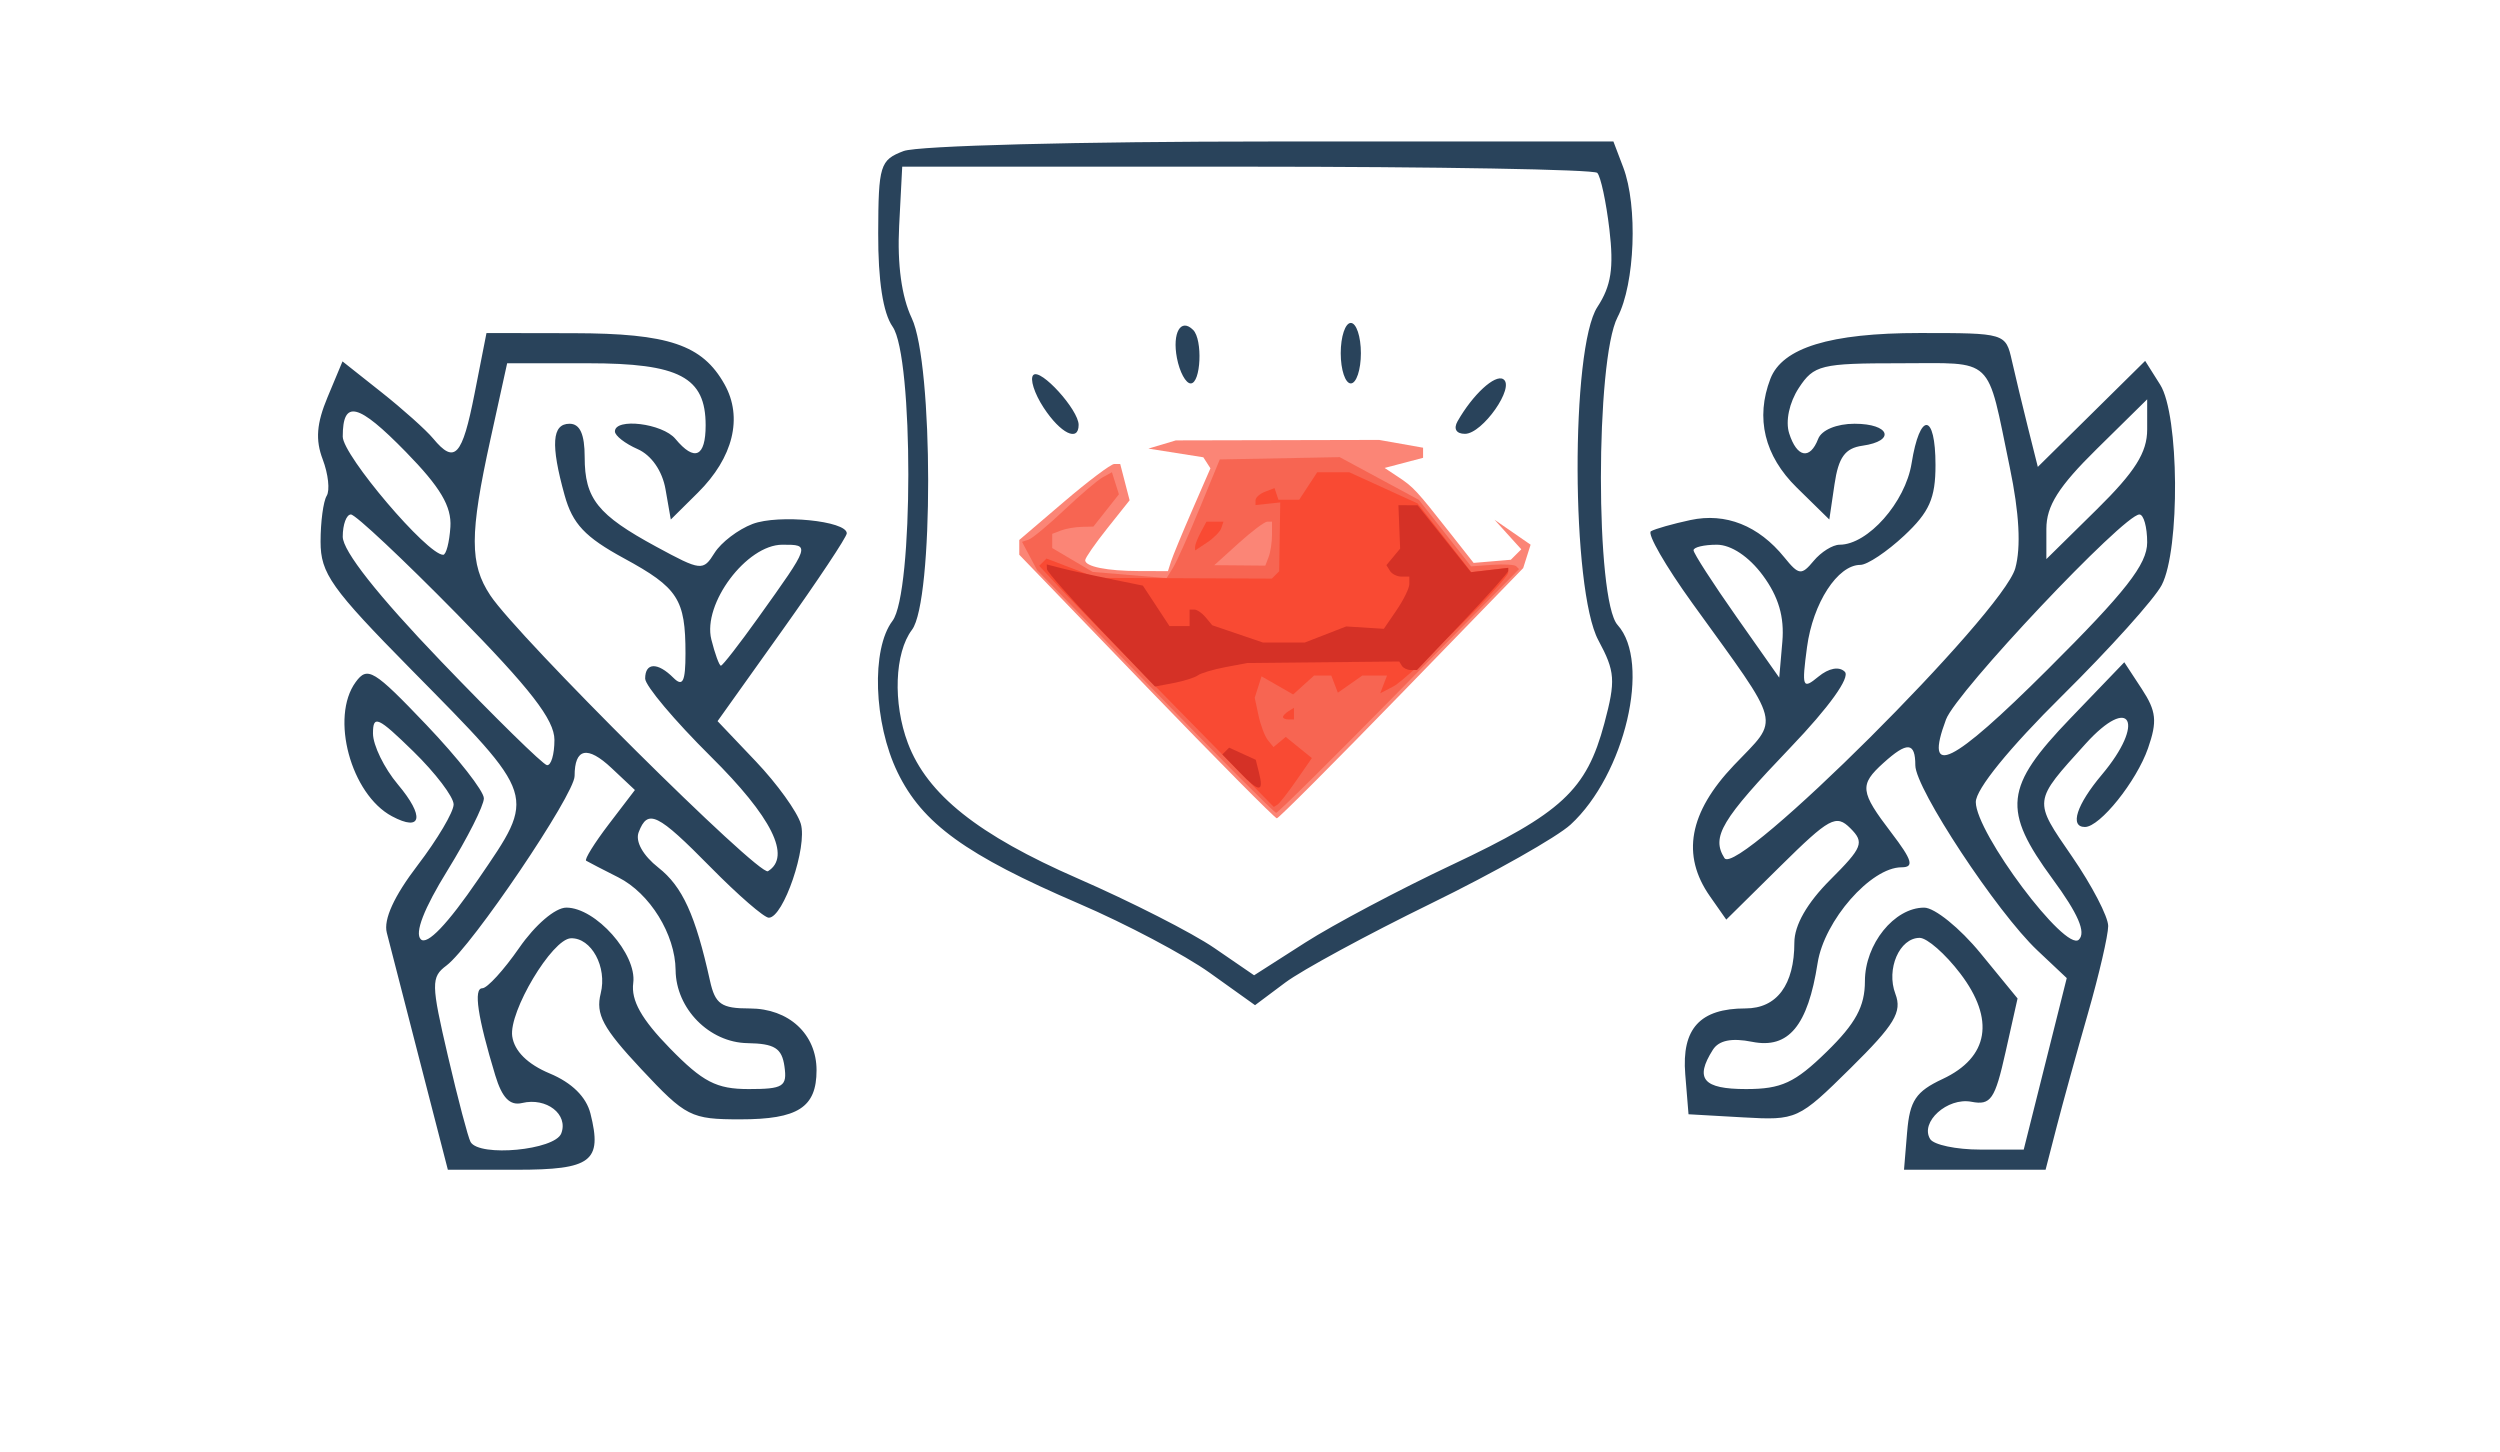 <?xml version="1.0" encoding="UTF-8" standalone="no"?>
<!-- Created with Inkscape (http://www.inkscape.org/) -->

<svg
   xmlns:dc="http://purl.org/dc/elements/1.1/"
   xmlns:cc="http://creativecommons.org/ns#"
   xmlns:rdf="http://www.w3.org/1999/02/22-rdf-syntax-ns#"
   xmlns:svg="http://www.w3.org/2000/svg"
   xmlns="http://www.w3.org/2000/svg"
   xmlns:sodipodi="http://sodipodi.sourceforge.net/DTD/sodipodi-0.dtd"
   xmlns:inkscape="http://www.inkscape.org/namespaces/inkscape"
   id="svg2"
   version="1.1"
   inkscape:version="0.48.3.1 r9886"
   width="248"
   height="144"
   sodipodi:docname="lyonrb_revamped.png">
  <defs
     id="defs6" />
  <sodipodi:namedview
     pagecolor="#ffffff"
     bordercolor="#666666"
     borderopacity="1"
     objecttolerance="10"
     gridtolerance="10"
     guidetolerance="10"
     inkscape:pageopacity="0"
     inkscape:pageshadow="2"
     inkscape:window-width="1280"
     inkscape:window-height="1000"
     id="namedview4"
     showgrid="false"
     inkscape:zoom="4.1514012"
     inkscape:cx="119.22289"
     inkscape:cy="73.371107"
     inkscape:window-x="0"
     inkscape:window-y="24"
     inkscape:window-maximized="1"
     inkscape:current-layer="svg2" />
  <g
     id="g3188"
     inkscape:export-filename="/home/fabien/community/git/rulu2014/source/img/lyon_revamped.png"
     inkscape:export-xdpi="150"
     inkscape:export-ydpi="150">
    <path
       style="fill:#29435b"
       d="M 41.654,105.286 C 40.13,99.374 38.652,93.631 38.37,92.524 38.034,91.205 39.089,88.898 41.429,85.834 43.393,83.261 45,80.546 45,79.799 c 0,-0.746 -1.8,-3.115 -4,-5.263 -3.521,-3.438 -4,-3.651 -4,-1.78 0,1.169 1.112,3.448 2.472,5.064 2.678,3.182 2.384,4.744 -0.593,3.151 -4.074,-2.18 -6.14,-9.829 -3.594,-13.31 1.171,-1.601 1.793,-1.225 7,4.235 C 45.428,75.192 48,78.475 48,79.193 c 0,0.717 -1.626,3.939 -3.614,7.16 -2.335,3.782 -3.271,6.199 -2.644,6.825 0.626,0.626 2.649,-1.487 5.711,-5.97 5.774,-8.451 5.905,-8.042 -6.663,-20.791 C 32.857,58.37 31.8,56.879 31.8,53.734 c 0,-1.96 0.273,-4.007 0.607,-4.547 0.334,-0.54 0.157,-2.167 -0.393,-3.614 -0.738,-1.94 -0.611,-3.563 0.481,-6.177 l 1.481,-3.546 3.858,3.056 c 2.122,1.681 4.432,3.748 5.134,4.594 2.144,2.583 2.883,1.782 4.111,-4.462 l 1.18,-6 8.62,0.015 c 9.452,0.016 12.791,1.145 14.993,5.069 1.845,3.287 0.865,7.276 -2.642,10.752 l -2.687,2.664 -0.524,-3 C 65.7,46.708 64.617,45.151 63.247,44.549 62.011,44.006 61,43.219 61,42.799 c 0,-1.378 4.727,-0.797 6,0.737 1.902,2.292 3,1.799 3,-1.345 0,-4.784 -2.6,-6.155 -11.674,-6.155 l -8.017,0 -1.654,7.528 c -2.075,9.442 -2.078,12.388 -0.016,15.499 C 51.376,63.194 75.306,86.965 76.182,86.424 78.527,84.975 76.57,81.053 70.5,75.036 66.925,71.493 64,68.019 64,67.315 c 0,-1.607 1.237,-1.642 2.8,-0.079 0.933,0.933 1.2,0.396 1.2,-2.418 0,-5.376 -0.735,-6.513 -6.101,-9.433 -3.867,-2.105 -5.1,-3.415 -5.889,-6.255 C 54.612,44.101 54.755,42.036 56.5,42.036 c 1.031,0 1.5,1.034 1.5,3.309 0,4.126 1.286,5.735 7.104,8.89 4.45,2.413 4.644,2.434 5.781,0.612 0.647,-1.037 2.344,-2.328 3.769,-2.87 C 77.231,50.998 84,51.67 84,52.906 c 0,0.356 -2.884,4.693 -6.409,9.639 l -6.409,8.992 3.802,4 c 2.091,2.2 4.095,4.979 4.453,6.177 0.681,2.274 -1.719,9.323 -3.173,9.323 -0.461,0 -3.055,-2.25 -5.763,-5 -5.292,-5.373 -6.242,-5.836 -7.145,-3.483 -0.353,0.919 0.419,2.304 1.959,3.516 2.385,1.876 3.672,4.698 5.115,11.218 0.515,2.327 1.121,2.75 3.935,2.75 3.882,0 6.636,2.543 6.636,6.129 0,3.688 -1.837,4.871 -7.563,4.871 -4.903,0 -5.398,-0.251 -9.823,-4.982 -3.817,-4.081 -4.545,-5.44 -4.025,-7.513 0.656,-2.615 -0.926,-5.535 -2.961,-5.467 -1.855,0.062 -6.174,7.287 -5.816,9.729 0.216,1.471 1.523,2.764 3.725,3.684 2.194,0.917 3.62,2.323 4.036,3.981 1.19,4.742 0.103,5.568 -7.328,5.568 l -6.819,0 -2.772,-10.75 z m 14.023,7.149 c 0.726,-1.893 -1.465,-3.595 -3.884,-3.017 -1.209,0.289 -1.985,-0.509 -2.66,-2.737 -1.752,-5.781 -2.179,-8.645 -1.288,-8.645 0.486,0 2.13,-1.8 3.655,-4 1.595,-2.302 3.582,-4 4.681,-4 2.913,0 7.012,4.617 6.637,7.475 -0.227,1.735 0.811,3.585 3.634,6.477 3.272,3.351 4.618,4.048 7.819,4.048 3.438,0 3.831,-0.25 3.547,-2.25 -0.257,-1.808 -0.978,-2.261 -3.669,-2.306 -3.789,-0.063 -7.092,-3.419 -7.129,-7.244 -0.034,-3.544 -2.553,-7.62 -5.687,-9.203 -1.559,-0.787 -2.993,-1.529 -3.186,-1.649 -0.193,-0.12 0.816,-1.747 2.242,-3.617 L 62.983,78.369 60.668,76.194 C 58.266,73.937 57,74.209 57,76.98 57,78.813 46.807,93.891 44.289,95.781 c -1.541,1.157 -1.53,1.792 0.15,9 0.994,4.265 2.003,8.093 2.243,8.505 0.88,1.515 8.359,0.808 8.995,-0.851 z M 55,73.396 c 0,-1.993 -2.374,-5.056 -9.687,-12.5 -5.328,-5.423 -10.053,-9.86 -10.5,-9.86 C 34.366,51.036 34,52.026 34,53.236 c 0,1.421 3.452,5.798 9.75,12.364 5.362,5.59 10.088,10.225 10.5,10.3 0.412,0.075 0.75,-1.052 0.75,-2.504 z M 75.208,61.286 c 5.218,-7.298 5.201,-7.25 2.402,-7.25 -3.543,0 -7.934,5.859 -7.045,9.402 0.359,1.429 0.786,2.598 0.95,2.598 0.164,0 1.826,-2.138 3.693,-4.75 z M 44.679,52.286 C 44.812,50.234 43.691,48.342 40.261,44.831 35.509,39.968 34,39.602 34,43.311 c 0,1.856 8.387,11.727 9.962,11.725 0.296,-3.89e-4 0.618,-1.238 0.716,-2.75 z M 189.19,112.286 c 0.257,-3.104 0.863,-4.008 3.517,-5.25 4.59,-2.147 5.219,-5.919 1.748,-10.471 -1.48,-1.941 -3.291,-3.529 -4.023,-3.529 -2.003,0 -3.345,3.096 -2.409,5.558 0.684,1.798 -0.067,3.042 -4.44,7.36 -5.18,5.116 -5.346,5.192 -10.672,4.889 l -5.41,-0.308 -0.323,-3.96 c -0.37,-4.537 1.461,-6.54 5.979,-6.54 3.108,0 4.844,-2.342 4.844,-6.534 0,-1.721 1.26,-3.926 3.557,-6.223 3.221,-3.221 3.41,-3.705 1.999,-5.115 -1.411,-1.411 -2.066,-1.056 -6.934,3.752 l -5.376,5.31 -1.623,-2.317 c -2.856,-4.078 -2.082,-8.305 2.382,-12.998 4.59,-4.825 4.926,-3.516 -4.129,-16.079 -2.658,-3.687 -4.505,-6.897 -4.104,-7.132 0.4,-0.235 2.164,-0.736 3.919,-1.112 3.494,-0.749 6.758,0.548 9.31,3.698 1.441,1.779 1.704,1.811 2.914,0.353 0.732,-0.881 1.889,-1.603 2.573,-1.603 2.801,0 6.522,-4.207 7.14,-8.072 0.825,-5.157 2.372,-5.045 2.372,0.171 0,3.296 -0.608,4.667 -3.106,7 -1.708,1.596 -3.663,2.901 -4.345,2.901 -2.258,0 -4.711,3.784 -5.296,8.172 -0.532,3.991 -0.445,4.218 1.127,2.92 1.036,-0.855 2.065,-1.047 2.623,-0.489 0.558,0.558 -1.55,3.499 -5.373,7.495 -6.886,7.197 -7.888,8.875 -6.565,10.992 1.246,1.995 27.611,-24.284 28.85,-28.755 0.581,-2.098 0.398,-5.468 -0.544,-10 -2.328,-11.203 -1.412,-10.335 -10.915,-10.335 -7.822,0 -8.522,0.171 -10.016,2.451 -0.945,1.443 -1.339,3.294 -0.956,4.5 0.766,2.412 2.067,2.661 2.877,0.549 0.336,-0.877 1.835,-1.5 3.607,-1.5 3.508,0 4.12,1.706 0.781,2.18 -1.719,0.244 -2.372,1.146 -2.766,3.82 l -0.516,3.5 -3.234,-3.173 c -3.202,-3.141 -4.109,-6.884 -2.613,-10.782 1.185,-3.087 5.934,-4.545 14.81,-4.545 8.489,0 8.534,0.013 9.15,2.75 0.341,1.512 1.059,4.501 1.595,6.64 l 0.976,3.89 5.324,-5.258 5.324,-5.258 1.493,2.367 c 1.886,2.989 1.987,16.336 0.151,19.867 -0.715,1.375 -5.157,6.315 -9.872,10.978 C 199.295,74.233 196,78.289 196,79.564 c 0,3.055 8.916,14.956 10.225,13.648 0.724,-0.724 -0.069,-2.557 -2.591,-5.993 -5.045,-6.873 -4.798,-9.147 1.731,-15.941 l 5.365,-5.583 1.739,2.654 c 1.442,2.201 1.547,3.204 0.615,5.878 -1.147,3.29 -4.769,7.81 -6.258,7.81 -1.544,0 -0.832,-2.203 1.674,-5.182 4.369,-5.192 2.876,-8.031 -1.613,-3.068 -5.243,5.797 -5.214,5.551 -1.333,11.193 1.97,2.863 3.58,5.96 3.579,6.882 -0.001,0.922 -0.906,4.826 -2.011,8.676 -1.104,3.85 -2.501,8.912 -3.104,11.25 l -1.096,4.25 -7.022,0 -7.022,0 0.31,-3.75 z m 13.698,-6.755 2.133,-8.505 -2.913,-2.745 C 198.101,90.505 190,78.221 190,75.92 c 0,-2.318 -0.799,-2.376 -3.171,-0.229 -2.396,2.169 -2.32,2.834 0.79,6.912 2.08,2.727 2.289,3.433 1.016,3.433 -3.043,0 -7.669,5.277 -8.328,9.5 -0.972,6.233 -2.885,8.534 -6.495,7.812 -2.03,-0.406 -3.303,-0.147 -3.897,0.792 -1.825,2.882 -0.969,3.895 3.294,3.895 3.503,0 4.843,-0.62 8,-3.703 C 184.082,101.527 185,99.832 185,97.334 c 0,-3.682 2.913,-7.297 5.88,-7.297 1.034,0 3.541,2.027 5.571,4.505 l 3.691,4.505 -1.194,5.333 c -1.049,4.687 -1.459,5.283 -3.382,4.915 -2.386,-0.456 -5.129,2.023 -4.093,3.699 0.355,0.574 2.588,1.044 4.963,1.044 l 4.318,0 2.133,-8.505 z M 213,53.805 c 0,-1.523 -0.347,-2.769 -0.771,-2.769 -1.561,0 -18.16,17.593 -19.184,20.334 -2.207,5.907 0.521,4.565 10.08,-4.958 C 210.878,58.688 213,55.979 213,53.805 z m -38.13,3.269 c -1.375,-1.86 -3.142,-3.038 -4.558,-3.038 -1.272,0 -2.312,0.247 -2.312,0.549 0,0.302 1.913,3.269 4.25,6.593 l 4.25,6.044 0.308,-3.554 c 0.214,-2.473 -0.375,-4.479 -1.938,-6.593 z M 213,42.612 l 0,-3 -5,4.925 c -3.794,3.737 -5,5.648 -5,7.925 l 0,3 5,-4.925 c 3.794,-3.737 5,-5.648 5,-7.925 z M 120,96.498 C 117.525,94.729 111.684,91.641 107.02,89.636 95.811,84.816 91.495,81.69 89.035,76.609 86.663,71.709 86.418,64.391 88.532,61.595 c 2.09,-2.763 2.102,-26.209 0.015,-29.188 -0.95,-1.357 -1.445,-4.564 -1.43,-9.274 0.021,-6.746 0.18,-7.259 2.518,-8.148 1.396,-0.531 17.461,-0.949 36.455,-0.949 l 33.96,0 0.975,2.565 c 1.458,3.834 1.166,11.545 -0.562,14.859 -2.203,4.225 -2.204,28.1 -0.001,30.534 3.351,3.703 0.73,14.85 -4.658,19.805 -1.353,1.244 -7.6,4.775 -13.882,7.845 C 135.64,92.715 129.15,96.236 127.5,97.47 l -3,2.244 -4.5,-3.216 z m 24.027,-10.703 c 10.905,-5.14 13.355,-7.413 15.124,-14.034 1.139,-4.26 1.075,-5.149 -0.594,-8.248 -2.696,-5.007 -2.763,-28.989 -0.092,-33.065 1.364,-2.082 1.64,-3.874 1.187,-7.699 -0.325,-2.742 -0.867,-5.262 -1.204,-5.6 -0.337,-0.338 -15.989,-0.614 -34.781,-0.614 l -34.167,0 -0.304,5.877 c -0.197,3.811 0.242,7.028 1.25,9.151 2.158,4.548 2.175,28.067 0.022,30.913 -1.724,2.279 -1.905,7.271 -0.407,11.244 1.919,5.09 6.964,9.109 16.846,13.421 5.276,2.302 11.371,5.405 13.546,6.897 l 3.954,2.712 5.074,-3.246 c 2.791,-1.785 9.336,-5.255 14.546,-7.71 z M 103.535,40.45 c -0.932,-1.423 -1.395,-2.885 -1.029,-3.25 C 103.217,36.492 107,40.656 107,42.147 c 0,1.732 -1.793,0.854 -3.465,-1.698 z m 41.058,1.337 c 1.507,-2.649 3.711,-4.68 4.529,-4.174 1.214,0.75 -2.058,5.424 -3.797,5.424 -0.868,0 -1.16,-0.499 -0.733,-1.25 z m -27.842,-6.274 c -0.479,-2.508 0.387,-4.005 1.61,-2.782 0.966,0.966 0.767,5.306 -0.244,5.306 -0.486,0 -1.101,-1.136 -1.366,-2.524 z M 133,35.036 c 0,-1.65 0.45,-3 1,-3 0.55,0 1,1.35 1,3 0,1.65 -0.45,3 -1,3 -0.55,0 -1,-1.35 -1,-3 z"
       id="path3065"
       inkscape:connector-curvature="0" />
    <g
       transform="matrix(0.545,0,0,0.545,51.765,30.747)"
       id="g3163">
      <path
         inkscape:connector-curvature="0"
         id="path3105"
         d="m 113.677,68.547 -23.133,-23.991 0,-1.344 0,-1.344 8.099,-6.915 c 4.455,-3.803 8.589,-6.915 9.186,-6.915 l 1.087,0 0.856,3.304 0.856,3.304 -4.042,5.077 c -2.223,2.792 -4.042,5.416 -4.042,5.83 0,1.159 3.957,1.957 9.781,1.972 l 5.281,0.014 0.558,-1.75 c 0.307,-0.963 2.046,-5.173 3.866,-9.357 l 3.309,-7.607 -0.647,-1.004 -0.647,-1.004 -5,-0.79 -5,-0.79 2.5,-0.749 2.5,-0.749 18.5,-0.042 18.5,-0.042 4,0.709 4,0.709 0,0.919 0,0.919 -3.5,0.922 -3.5,0.922 2.478,1.642 c 2.777,1.839 3.291,2.395 9.389,10.142 l 4.33,5.5 3.387,-0.286 3.387,-0.286 0.951,-0.951 0.951,-0.951 -2.437,-2.691 -2.437,-2.691 3.287,2.272 3.287,2.272 -0.676,2.129 -0.676,2.129 -22.112,22.769 c -12.161,12.523 -22.389,22.772 -22.729,22.777 -0.339,0.004 -11.027,-10.788 -23.75,-23.983 z"
         style="fill:#fb8576" />
      <path
         inkscape:connector-curvature="0"
         id="path3103"
         d="M 115.25,69.45 93.788,47.363 92.416,44.787 91.044,42.21 92.255,41.803 c 0.666,-0.224 3.591,-2.658 6.5,-5.409 2.909,-2.751 6.046,-5.419 6.971,-5.929 l 1.683,-0.926 0.637,2.007 0.637,2.007 -2.32,2.937 -2.32,2.937 -2.168,0.055 c -1.193,0.03 -2.88,0.328 -3.75,0.662 l -1.582,0.607 0,1.294 0,1.294 3.682,2.172 3.682,2.172 6.724,0.564 6.724,0.564 1.174,-1.887 c 0.646,-1.038 2.826,-5.899 4.844,-10.802 l 3.67,-8.915 10.91,-0.208 10.91,-0.208 7.203,3.885 7.203,3.885 4.757,6.055 4.757,6.055 3.838,-0.277 c 2.111,-0.152 4.075,-0.04 4.364,0.249 l 0.526,0.526 -21.81,22.183 c -11.995,12.201 -22.075,22.183 -22.4,22.183 -0.324,0 -10.248,-9.939 -22.052,-22.087 z m 20.687,-24.494 c 0.334,-0.87 0.607,-2.67 0.607,-4 l 0,-2.418 -0.871,0 c -0.479,0 -2.842,1.782 -5.25,3.959 l -4.379,3.959 4.643,0.041 4.643,0.041 0.607,-1.582 z"
         style="fill:#f76552" />
      <path
         inkscape:connector-curvature="0"
         id="path3101"
         d="M 119.457,72.722 C 109.88,62.97 100.273,53.097 98.109,50.782 l -3.935,-4.208 0.663,-0.663 0.663,-0.663 4.608,1.76 4.608,1.76 15.901,0.065 15.901,0.065 0.666,-0.666 0.666,-0.666 0.098,-6.264 0.098,-6.264 -2.25,0.238 -2.25,0.238 0,-0.881 c 0,-0.485 0.779,-1.18 1.731,-1.545 l 1.731,-0.664 0.352,1.057 0.352,1.057 1.894,0 1.894,0 1.638,-2.5 1.638,-2.5 2.907,0 2.907,0 6.228,2.838 6.228,2.838 4.89,6.255 4.89,6.255 3.36,-0.392 3.36,-0.392 0,0.861 c 0,1.297 -18.143,19.28 -20.902,20.718 l -2.402,1.252 0.62,-1.616 0.62,-1.616 -2.246,0 -2.246,0 -2.23,1.562 -2.23,1.562 -0.599,-1.562 -0.599,-1.562 -1.564,0 -1.564,0 -1.905,1.724 -1.905,1.724 -2.879,-1.652 -2.879,-1.652 -0.619,1.95 -0.619,1.95 0.69,3.228 c 0.379,1.775 1.148,3.796 1.707,4.49 l 1.017,1.262 1.117,-0.926 1.117,-0.926 2.377,1.926 2.377,1.926 -2.793,4.031 c -1.536,2.217 -3.095,4.217 -3.464,4.445 l -0.671,0.415 -17.413,-17.732 z m 19.087,1.374 c 0,-0.243 0.45,-0.719 1,-1.059 l 1,-0.618 0,1.059 0,1.059 -1,0 c -0.55,0 -1,-0.198 -1,-0.441 z m -16,-31.003 c 0,-0.378 0.466,-1.558 1.035,-2.622 l 1.035,-1.934 1.548,0 1.548,0 -0.388,1.164 c -0.213,0.64 -1.376,1.82 -2.583,2.622 l -2.195,1.458 0,-0.688 z"
         style="fill:#f94a33" />
      <path
         inkscape:connector-curvature="0"
         id="path3097"
         d="m 130.708,84.207 -3.199,-3.301 0.617,-0.617 0.617,-0.617 2.424,1.105 2.424,1.105 0.596,2.375 c 0.902,3.595 0.04,3.583 -3.48,-0.049 z M 105.433,58.292 c -5.4,-5.64 -9.834,-10.641 -9.854,-11.113 l -0.035,-0.858 2.75,0.706 c 1.512,0.389 5.45,1.256 8.75,1.929 l 6,1.222 2.418,3.68 2.418,3.68 1.832,0 1.832,0 0,-1.5 0,-1.5 0.878,0 c 0.483,0 1.411,0.642 2.062,1.427 l 1.184,1.427 4.616,1.573 4.616,1.573 3.802,0 3.802,0 3.77,-1.464 3.77,-1.464 3.429,0.214 3.429,0.214 2.321,-3.398 c 1.276,-1.869 2.321,-4.006 2.321,-4.75 l 0,-1.352 -1.441,0 c -0.793,0 -1.731,-0.47 -2.086,-1.044 l -0.645,-1.044 1.248,-1.504 1.248,-1.504 -0.155,-3.952 -0.155,-3.952 1.743,0.008 1.743,0.008 4.856,6.089 4.856,6.089 3.394,-0.396 3.394,-0.396 0,0.559 c 0,0.307 -3.735,4.492 -8.3,9.299 l -8.3,8.74 -1.141,0 c -0.628,0 -1.357,-0.349 -1.62,-0.775 l -0.479,-0.775 -13.83,0.138 -13.83,0.138 -4,0.755 c -2.2,0.415 -4.45,1.089 -5,1.496 -0.55,0.407 -2.528,1.031 -4.396,1.386 l -3.396,0.645 -9.818,-10.254 z"
         style="fill:#d53126" />
    </g>
  </g>
</svg>

